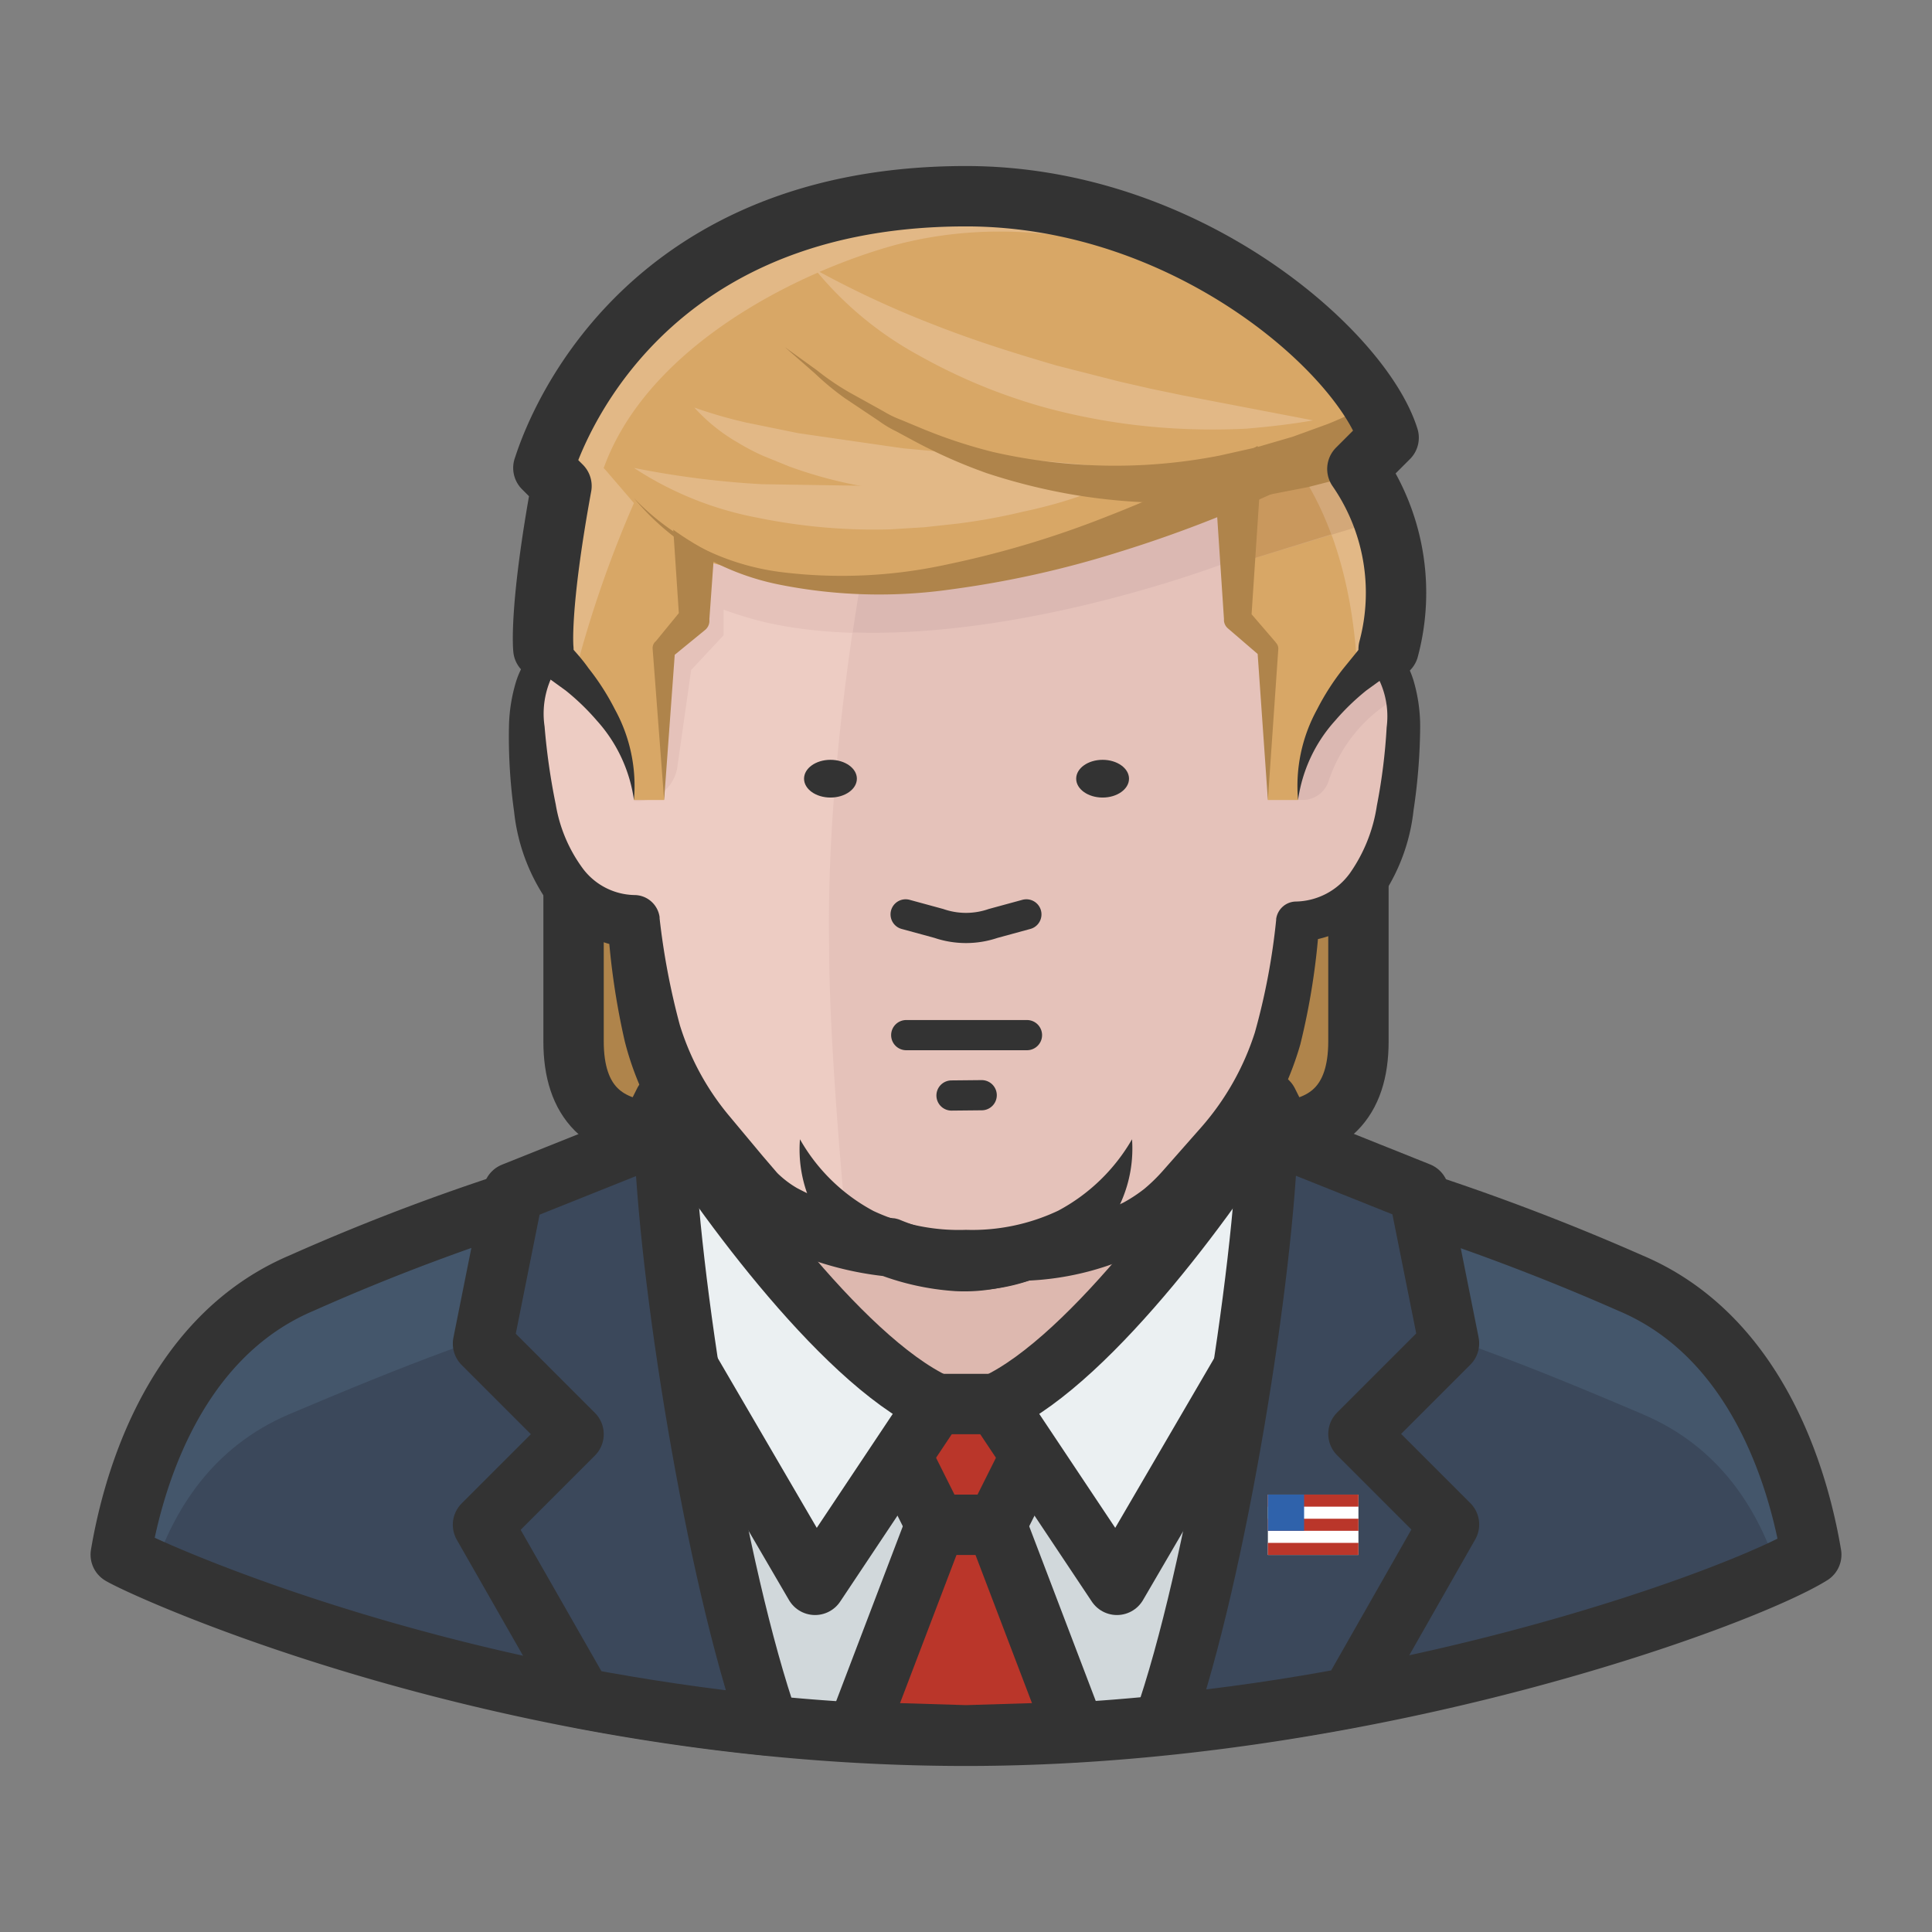 <svg xmlns="http://www.w3.org/2000/svg" viewBox="0 0 128 128"><rect x="0" y="0" width="128" height="128" fill="#808080" stroke="none"/><style>.Y{stroke:#333}.Z{stroke-linejoin:round}.a{fill:#af844b}.b{stroke-width:4}.c{stroke-linecap:round}.d{stroke-miterlimit:10}</style><path d="M38,59V69q0,6,6,6H84q6,0,6-6V59Z" class="Y a b d"/><path fill="#44566b" d="M120 103c-.63-3.74-3-14.22-12-18-15-6.37-24.23-10-44-10s-29 3.63-44 10c-9 3.8-11.37 14.28-12 18 1.68 1 25.7 12 56 12 26.7 0 51.47-9.2 56-12z"/><path fill="#3b485b" d="M108.85 93.7c-15-6.38-25.08-10-44.85-10s-29.83 3.64-44.85 10C14 95.9 11.5 100.12 10.2 104c5.85 2.68 27.1 11 53.8 11 24.54 0 46.83-7.55 53.8-10.92-1.28-3.93-3.75-8.17-8.96-10.38z"/><path fill="#d1d8db" d="M37.17 78.46a266.27 266.27 0 0 0 9.91 35.41A133.62 133.62 0 0 0 64 115a134.92 134.92 0 0 0 19.19-1.45 358.69 358.69 0 0 0 7.17-35.2C83 76.16 75.18 75 64 75c-11.42 0-19.3 1.2-26.83 3.46z"/><path fill="#ddb8af" d="M84 73c-3.24 5.35-11.6 17-18 20h-4c-6.4-3-14.76-14.65-18-20v-4h40z"/><g class="Y b Z"><g fill="#ba362a"><path d="M56.76 114.75l7.24.22 7.24-.22L66 101h-4z"/><path d="M66 101.02l4-8H58l4 8H66z"/></g><path fill="#ebf0f2" d="M44 73l-4 8 14 24 8-12c-6.4-3-14.76-14.63-18-20zm40 0l4 8-14 24-8-12c6.4-3 14.76-14.63 18-20z"/></g><path fill="#edccc3" d="M64 83c2.87 0 10 0 14-4s8-12 8-18c4.1-.2 6-4.06 6.53-7.83C94.17 42.07 89.27 42.48 88 43v-8c.1-9.43-5.45-19.8-24-19.8S39.9 25.6 40 35v8c-1.3-.53-6.16-1.14-4.47 10.33.56 3.77 2.4 7.47 6.5 7.67 0 6 4 14 8 18s11.1 4.05 13.97 4z"/><g fill="#e5c2ba"><path d="M86 61c4.1-.2 6-4.06 6.53-7.83C94.17 42.07 89.27 42.48 88 43v-8c.1-9.43-5.45-19.8-24-19.8-.66 0-1.27 0-1.9.07-4.4 16.17-7.4 33.74-7.17 47.38 0 4.74.52 12.17 1.23 19.6A31.26 31.26 0 0 0 64 83c2.87 0 10 0 14-4s8-12 8-18z"/><path d="M88.43 42l.24-7.3c.1-9.44-6.12-19.45-24.7-19.45s-24.8 10-24.7 19.45c0 3 .24 7.3.24 7.3-1.42-.6-1.72-.6-3.5 1.06 4.56 3.45 6 6.87 6 10a2.65 2.65 0 0 0 2.88-2.34l.9-6.33 2.15-2.3v-1.7a25 25 0 0 0 2.77.84c10.56 2.4 24.97-1.8 31.3-4.24v4l2 2v10h2.33A1.81 1.81 0 0 0 88 51.82c.8-2.2 2.4-4.73 4.83-5.73a5 5 0 0 0-1.52-3c-1.74-1.6-1.46-1.72-2.88-1.1z"/></g><path fill="#dbb8b2" d="M56.48 41.9C66 42.23 76.78 39 82 37v4l2 2v10h2.33A1.81 1.81 0 0 0 88 51.82a9.91 9.91 0 0 1 4.52-5.57c-.86-3.9-3.62-3.6-4.52-3.25v-8c.1-9.43-5.45-19.8-24-19.8-.66 0-1.27 0-1.9.07a232.17 232.17 0 0 0-5.61 26.64z"/><path fill="none" stroke-width="3" d="M39.5 40.25l-.06.06.06 1.62m49.02 0h-.1l.06-1.65-.06-.06" class="Y Z c"/><path fill="#e2b886" d="M92 29c-1.76-5.65-13.46-16-28-16-21.24 0-27.58 16.92-28 18l2 2c-1.4 6.43-2 10-2 10 3.8 3.82 6 5.1 6 10h2V43l2-2v-4c4.72 1.1 16.13 5.45 36-4v8l2 2v10h2c0-4.93 5.8-10.16 6-10a16.7 16.7 0 0 0-2.07-11.93A3.88 3.88 0 0 0 92 29z"/><path fill="#d8a766" d="M42 53h2V43l2-2v-4c4.72 1.1 16.13 5.45 36-4v8l2 2v10h2c0-1 .4-4.45 4-8.07-.2-.7 0-7.93-4-13.93l6-2c-2-6.36-17.7-16.8-32.76-12.75C52.92 18 42.94 22.88 40 31l2 2.33A75.71 75.71 0 0 0 38 45c1.66 1.68 4 3.27 4 8z"/><path fill="#d3a879" d="M81.54 33.44L89.77 31l1 3.65-9.18 2.8-.05-4z"/><path fill="#c9985d" d="M88.2 35.4a20.84 20.84 0 0 0-1.85-3.81L82 33v4.32z"/><path d="M83.43 33l-.53 8-.26-.63 1.85 2.15.06.08a.56.56 0 0 1 .14.41L84 53l-.7-10 .2.48-2.15-1.85a.75.75 0 0 1-.26-.51V41l-.53-8a1.433 1.433 0 0 1 2.86-.18zm-36 2L47 41v.17a.78.78 0 0 1-.29.57l-2.2 1.8.22-.53L44 53l-.76-10a.61.61 0 0 1 .13-.44l.1-.1 1.8-2.2L45 41l-.4-6a1.433 1.433 0 1 1 2.86-.18z" class="a"/><path fill="#d8a766" d="M40 31c6 6 14 14 44 0 0 0-30-14-44 0z"/><path d="M84.78,32.48a84.46,84.46,0,0,1-10.7,4.11A66,66,0,0,1,63,39.05a33.72,33.72,0,0,1-11.38-.32A16.78,16.78,0,0,1,42,33a16.35,16.35,0,0,0,9.73,4.9,32.58,32.58,0,0,0,11-.5,64.05,64.05,0,0,0,10.58-3.17,81.6,81.6,0,0,0,10-4.68Z" class="a"/><g fill="#e2b886"><path d="M76 31c-1.32.65-2.68 1.2-4 1.7s-2.8.9-4.22 1.2a39.7 39.7 0 0 1-4.33.79l-2.2.24-2.25.14a38.37 38.37 0 0 1-8.81-.77A22.49 22.49 0 0 1 42 31a59.76 59.76 0 0 0 8.49 1.08l8.43.13 8.46-.48 4.27-.38L76 31z"/><path d="M74 31a36.39 36.39 0 0 1-3.54 1l-3.62.54a36.75 36.75 0 0 1-7.34 0 29.35 29.35 0 0 1-7.2-1.63l-1.72-.7a14.34 14.34 0 0 1-1.65-.86A11.83 11.83 0 0 1 46 27a30 30 0 0 0 3.46 1l3.43.7 6.92 1 7 .65 3.56.3L74 31zm13-3.15c-1.46.26-3 .43-4.43.55a44.43 44.43 0 0 1-4.47 0 41.77 41.77 0 0 1-8.86-1.4 37.51 37.51 0 0 1-8.32-3.43A23.17 23.17 0 0 1 54 17.85a64.42 64.42 0 0 0 7.89 3.67c2.66 1.05 5.38 1.9 8.12 2.7l4.16 1.06 2.1.48 2.12.44 8.6 1.65z"/></g><path fill="#333" d="M42 53a9.89 9.89 0 0 0-2.45-5.25 15.57 15.57 0 0 0-2.07-2l-1.16-.84-.9-.6-.17-.1-.1-.08-.1-.1-.1-.04v-.06a1.29 1.29 0 0 1-.2-.39 1.39 1.39 0 0 1 .05-1.09 1.42 1.42 0 0 1 .83-.74 1.23 1.23 0 0 1 .41-.12 1.43 1.43 0 1 1 0 2.85 1.39 1.39 0 0 0 .46-.07 1.42 1.42 0 0 0 .83-.74 1.39 1.39 0 0 0 .05-1.09 1.11 1.11 0 0 0-.2-.37l-.14-.13c-.08-.07 0 0 0 0l.13.12.27.3.55.58c.36.4.7.8 1 1.23A16.21 16.21 0 0 1 40.74 47 10.52 10.52 0 0 1 42 53zm44 0a10.52 10.52 0 0 1 1.26-6A16.21 16.21 0 0 1 89 44.29l1-1.23.55-.58.27-.3.13-.12-.07.08a1.11 1.11 0 0 0-.2.37 1.39 1.39 0 0 0 0 1.09 1.42 1.42 0 0 0 .83.74 1.39 1.39 0 0 0 .46.07 1.43 1.43 0 1 1 0-2.85 1.23 1.23 0 0 1 .46.08 1.42 1.42 0 0 1 .83.74 1.39 1.39 0 0 1 0 1.09 1.29 1.29 0 0 1-.2.39v.06l-.1.1c-.1.1-.08.07-.1.1l-.1.08-.17.1-.9.6-1.16.84a15.57 15.57 0 0 0-2.07 2A9.89 9.89 0 0 0 86 53z"/><path d="M92 30.66l-2.68.93-2.65.68-2.67.52c-.9.18-1.8.23-2.68.34a38.68 38.68 0 0 1-10.75-.45 39.88 39.88 0 0 1-5.19-1.33 34.53 34.53 0 0 1-4.85-2.15l-1.17-.63a7.21 7.21 0 0 1-1.13-.68L56 26.4a18.15 18.15 0 0 1-2-1.65L52 23l2.12 1.53A17.18 17.18 0 0 0 56.28 26l2.27 1.26a6.89 6.89 0 0 0 1.16.56l1.2.5a33.38 33.38 0 0 0 4.86 1.62 35.77 35.77 0 0 0 5 .78 36 36 0 0 0 10-.53l2.46-.55 2.4-.7 2.34-.85a23.33 23.33 0 0 0 2.17-1z" class="a"/><g fill="none" class="Y Z b"><path d="M92 43a14.41 14.41 0 0 0-2.07-11.93L92 29c-1.77-5.67-13.35-16-28-16-22.87 0-27.8 17.5-28 18l1.2 1.2C35.7 40.4 36 43 36 43" class="c"/><path d="M36 79a142.68 142.68 0 0 0-16 6c-9 3.8-11.37 14.28-12 18 1.68 1 25.7 12 56 12 26.7 0 51.47-9.18 56-12-.63-3.74-3-14.22-12-18a151.55 151.55 0 0 0-16-6"/></g><g fill="#333"><ellipse cx="55.02" cy="51.59" rx="1.75" ry="1.25"/><ellipse cx="73.05" cy="51.59" rx="1.75" ry="1.25"/></g><g class="Y"><path fill="none" stroke-width="2" d="M60.04 68.58h8m-8.04-8l2.2.6a5.55 5.55 0 0 0 3.6 0l2.2-.6m-4.96 12l2-.02" class="c d"/><path fill="#3b485b" d="M38.57 112.52c3.88.73 8 1.35 12.37 1.8-3.55-10.14-6.7-30-6.94-39.3l-10 4-2 10 6 6-6 6zm50.9-.05L96 101l-6-6 6-6-2-10-10-4c-.25 9.28-3.38 29.1-6.93 39.25 4.3-.42 8.46-1.04 12.4-1.78z" class="Z b"/></g><path fill="#fff" d="M84 99.02h6v4h-6z"/><path fill="#ba362a" d="M84 99.02h6v.8h-6zm0 1.6h6v.8h-6zm0 1.6h6v.8h-6z"/><path fill="#2f62ab" d="M84 99.02h2.4v2.4H84z"/><g fill="#333"><path d="M37.18 43.82a5.74 5.74 0 0 0-1.1 4.31 43.48 43.48 0 0 0 .74 5.17 9.87 9.87 0 0 0 1.83 4.29 4.38 4.38 0 0 0 3.43 1.71 1.69 1.69 0 0 1 1.62 1.46v.08a47.62 47.62 0 0 0 1.34 7.07 17.32 17.32 0 0 0 3.18 5.91l2.32 2.78.6.7.3.35a2.08 2.08 0 0 0 .21.21 6.48 6.48 0 0 0 1.15.85 18.15 18.15 0 0 0 6.37 2h.05a2.11 2.11 0 0 1 .36.09 13.88 13.88 0 0 0 3.86 1 7.69 7.69 0 0 0 1.85-.07c.64-.1 1.3-.26 2-.45a1.33 1.33 0 0 1 .34 0 16.06 16.06 0 0 0 6.81-1.61 10 10 0 0 0 1.38-.91 11.34 11.34 0 0 0 1.23-1.2l2.54-2.88a17.66 17.66 0 0 0 3.55-6.28 44 44 0 0 0 1.41-7.46v-.06a1.34 1.34 0 0 1 1.27-1.15 4.52 4.52 0 0 0 3.63-1.9 10.48 10.48 0 0 0 1.77-4.45 38.28 38.28 0 0 0 .65-5.2 5.59 5.59 0 0 0-1.24-4.29.91.91 0 0 1 1.36-1.42 5.77 5.77 0 0 1 1.69 2.72 10.8 10.8 0 0 1 .41 2.94 38.75 38.75 0 0 1-.44 5.56 12.66 12.66 0 0 1-2 5.58 7.48 7.48 0 0 1-2.38 2.19 7.31 7.31 0 0 1-3.15.93l1.28-1.2a46.51 46.51 0 0 1-1.25 8 20.62 20.62 0 0 1-3.91 7.43l-2.58 3.1a13.31 13.31 0 0 1-1.54 1.58 13 13 0 0 1-1.86 1.31 19 19 0 0 1-8.29 2.24l.37-.06a23.06 23.06 0 0 1-2.38.58 11.41 11.41 0 0 1-2.68.17 17.46 17.46 0 0 1-5-1.08l.4.1a21.73 21.73 0 0 1-7.86-2.39 10.35 10.35 0 0 1-1.88-1.36c-.15-.13-.33-.33-.45-.46l-.35-.32-.64-.7-2.5-3a19.74 19.74 0 0 1-3.61-7.35 48.57 48.57 0 0 1-1.12-7.72l1.63 1.54a7.69 7.69 0 0 1-3.31-1 7.91 7.91 0 0 1-2.47-2.3 12.8 12.8 0 0 1-2.06-5.73 35.61 35.61 0 0 1-.34-5.61 10.86 10.86 0 0 1 .47-3A5.76 5.76 0 0 1 36 42.46a.91.91 0 0 1 1.24 1.34z"/><path d="M53,75.48a12.2,12.2,0,0,0,4.87,4.75A13.34,13.34,0,0,0,64,81.48a13.33,13.33,0,0,0,6.11-1.27A12.35,12.35,0,0,0,75,75.48a8.71,8.71,0,0,1-3.11,7.31A12,12,0,0,1,64,85.48a12,12,0,0,1-7.91-2.68A8.63,8.63,0,0,1,53,75.48Z"/></g></svg>